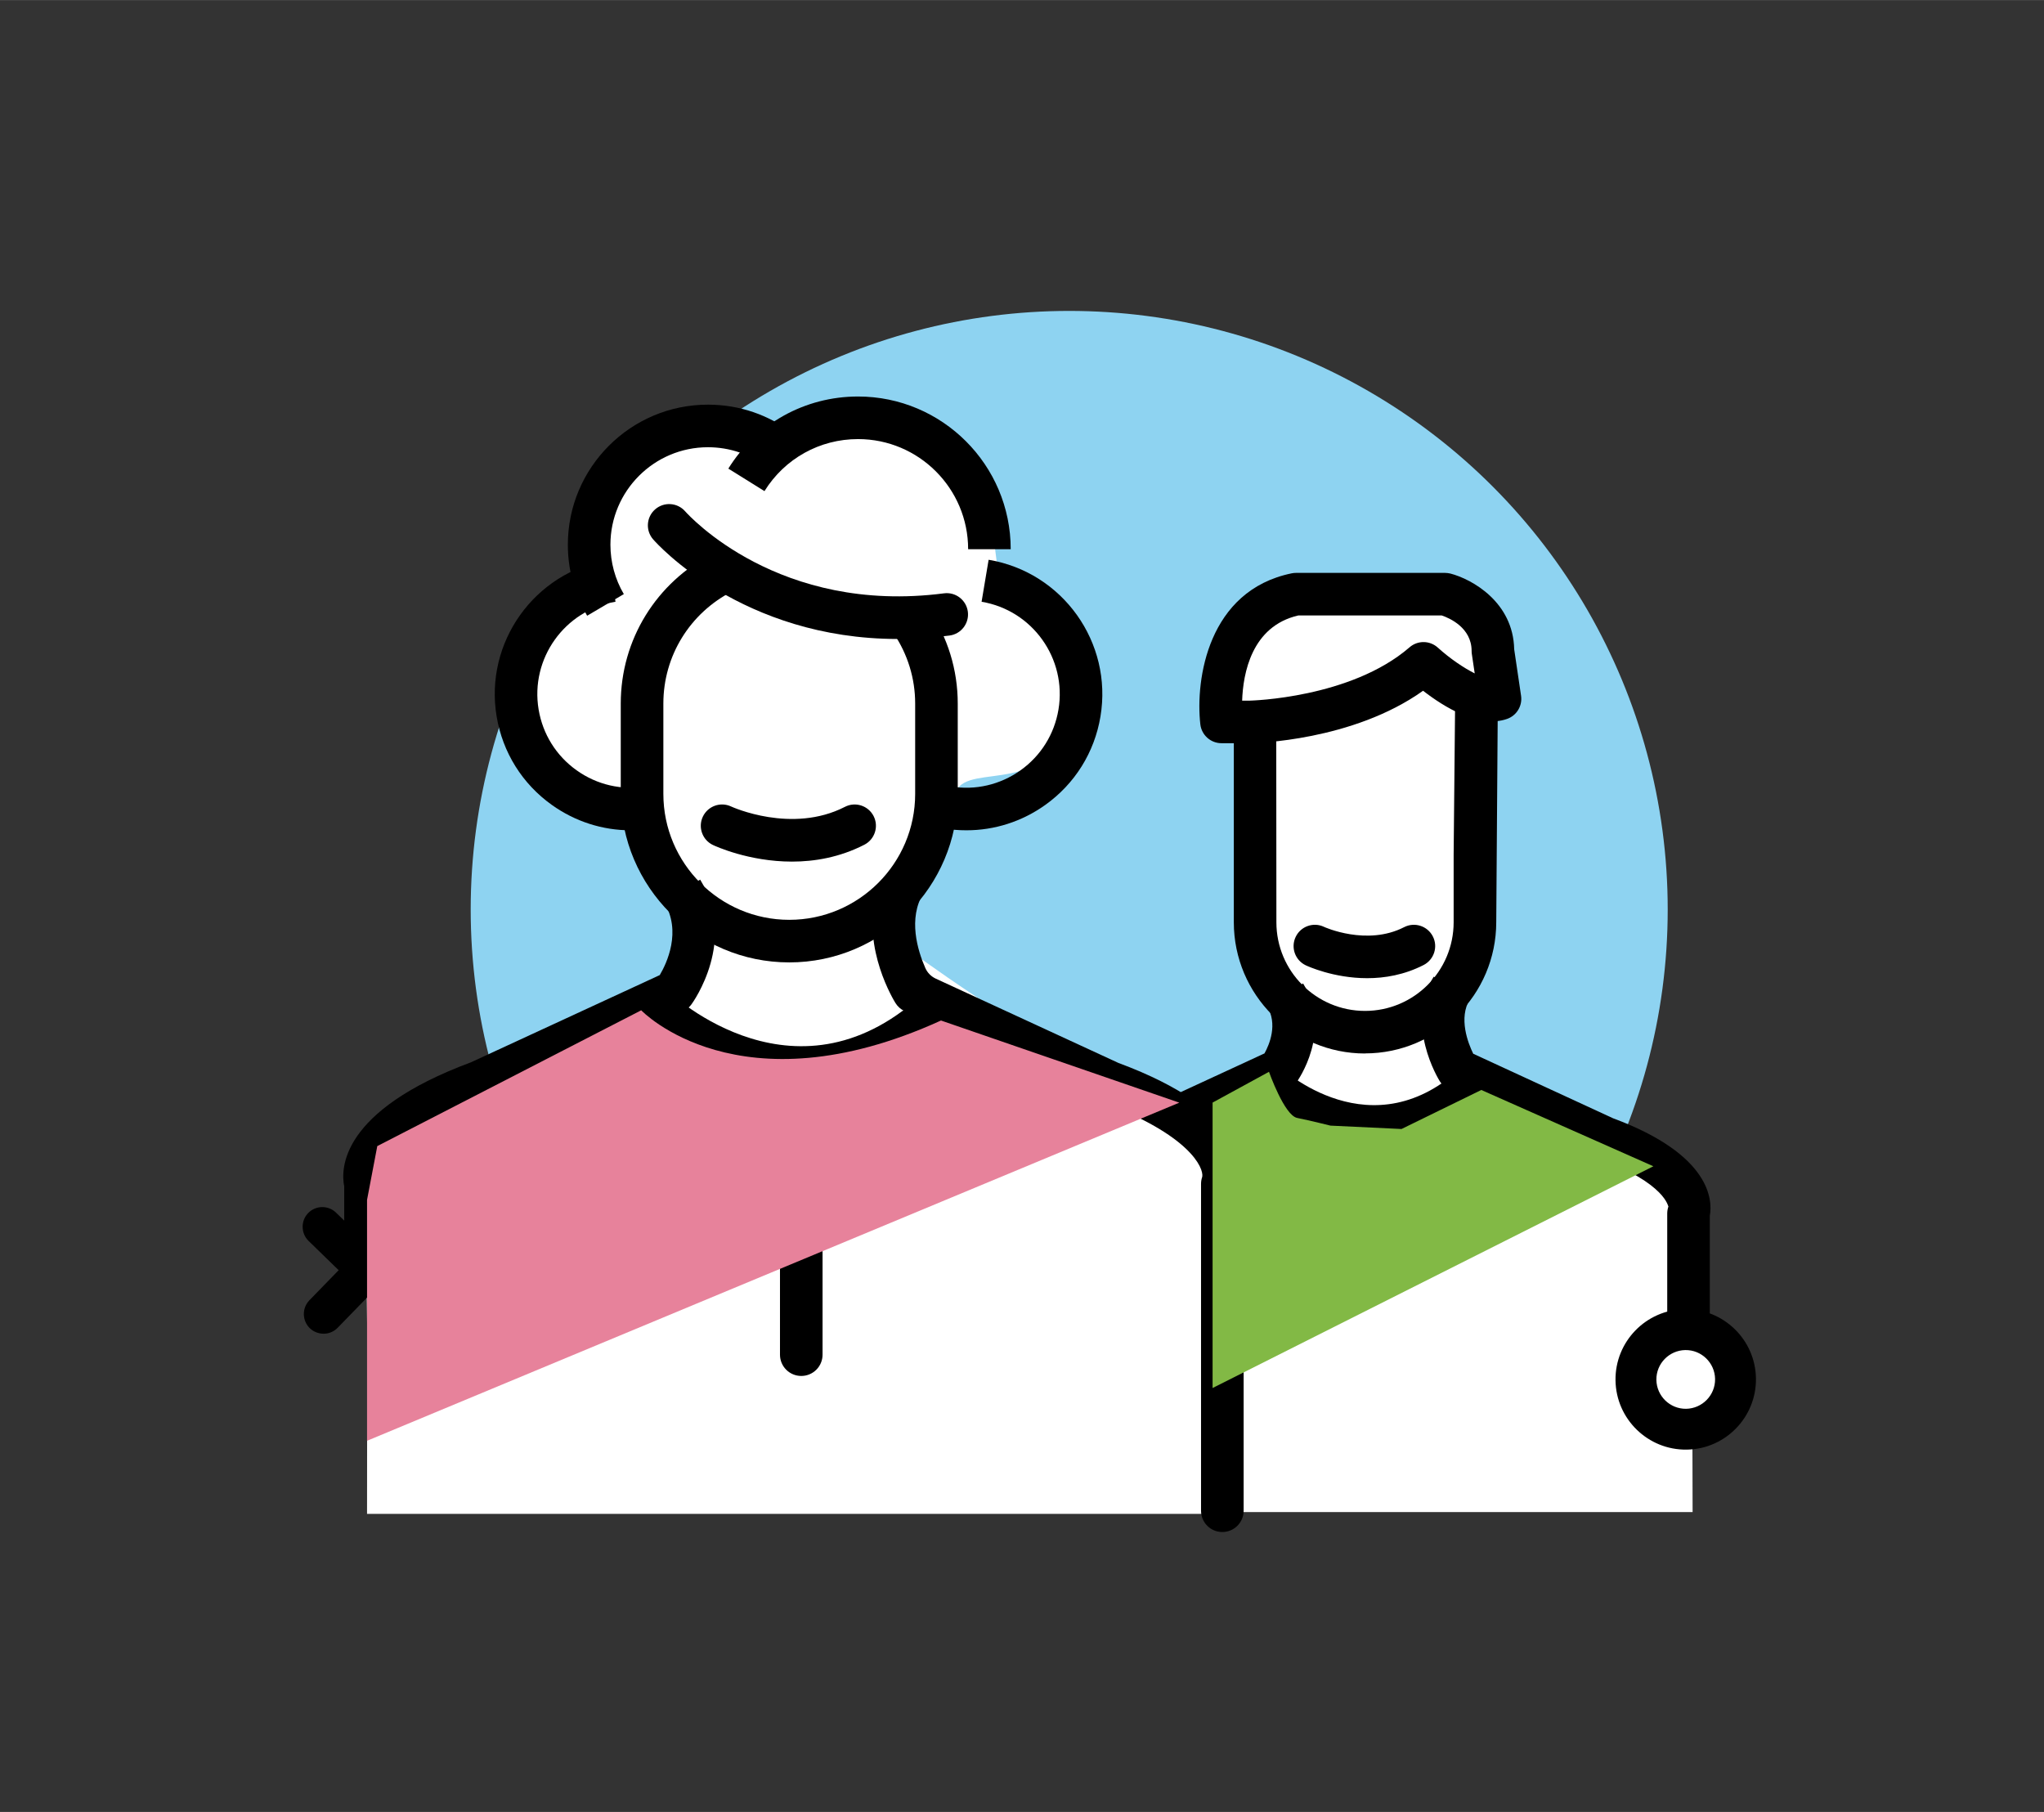 <?xml version="1.0" encoding="UTF-8" standalone="no"?>
<!-- Created with Inkscape (http://www.inkscape.org/) -->

<svg
   xmlns:dc="http://purl.org/dc/elements/1.1/"
   xmlns:cc="http://creativecommons.org/ns#"
   xmlns:rdf="http://www.w3.org/1999/02/22-rdf-syntax-ns#"
   xmlns:svg="http://www.w3.org/2000/svg"
   xmlns="http://www.w3.org/2000/svg"
   xmlns:sodipodi="http://sodipodi.sourceforge.net/DTD/sodipodi-0.dtd"
   xmlns:inkscape="http://www.inkscape.org/namespaces/inkscape"
   width="69.134"
   height="61.279"
   viewBox="0 0 18.292 16.213"
   version="1.1"
   id="svg12323"
   inkscape:version="0.92.1 r15371"
   sodipodi:docname="equipos.svg">
  <rect x="0" y="0" width="18.292" height="16.213" fill="#333333" stroke="none"/>
  <defs
     id="defs12317" />
  <sodipodi:namedview
     id="base"
     pagecolor="#ffffff"
     bordercolor="#666666"
     borderopacity="1.0"
     inkscape:pageopacity="0.0"
     inkscape:pageshadow="2"
     inkscape:zoom="0.35"
     inkscape:cx="35.602106"
     inkscape:cy="31.50904"
     inkscape:document-units="mm"
     inkscape:current-layer="layer1"
     showgrid="false"
     units="px"
     fit-margin-top="10"
     fit-margin-left="10"
     fit-margin-right="10"
     fit-margin-bottom="10"
     inkscape:window-width="1366"
     inkscape:window-height="709"
     inkscape:window-x="0"
     inkscape:window-y="0"
     inkscape:window-maximized="1" />
  <g
     inkscape:label="Capa 1"
     inkscape:groupmode="layer"
     id="layer1"
     transform="translate(61.202,-140.957)">
    <g
       transform="matrix(0.254,0,0,0.254,-198.346,-157.208)"
       id="g1758"
       style="stroke-width:1.042">
      <g
         id="g1752"
         style="stroke-width:1.042">
        <g
           id="g1730"
           style="stroke-width:1.042">
          <circle
             style="fill:#8ed3f1;stroke-width:1.042"
             cx="577.608"
             cy="1205.917"
             r="21.087"
             id="circle1674" />
          <g
             id="g1694"
             style="stroke-width:1.042">
            <path
               style="fill:#ffffff;stroke-width:1.042"
               inkscape:connector-curvature="0"
               d="m 576.925,1220.863 -0.045,-4.235 c 0,0 1.124,-2.148 4.681,-3.534 0.149,-0.059 0.303,-0.115 0.462,-0.171 3.921,-1.372 2.982,-1.349 2.982,-1.349 l 0.252,-1.984 -1.291,-2.761 c 0,0 0.137,-4.078 0.375,-6.479 0.091,-0.908 -2.267,-0.162 -1.083,-1.333 0,0 -0.501,-3.984 4.303,-1.827 0,0 2.437,-1.098 4.02,-0.393 1.443,0.644 -0.051,0.603 0.323,3.595 0,0 0.708,1.348 0.188,2.562 -1.029,2.401 0.294,3.402 -0.125,4.188 -0.502,0.942 -0.15,1.515 -1.438,2.25 l 0.904,1.57 8.109,4.473 0.03,11.71 h -16.575"
               id="path1676" />
            <g
               id="g1692"
               style="stroke-width:1.042">
              <path
                 inkscape:connector-curvature="0"
                 d="m 577.63,1218.609 h -1.5 v -1.899 c -0.099,-0.545 -0.047,-2.157 3.461,-3.46 l 4.897,-2.263 c 0.169,-0.305 0.483,-1.028 0.083,-1.679 l 1.277,-0.786 c 1.044,1.696 -0.185,3.421 -0.238,3.493 -0.075,0.104 -0.176,0.187 -0.292,0.24 l -5.152,2.378 c -2.572,0.958 -2.562,1.804 -2.561,1.812 0.028,0.081 0.024,0.096 0.024,0.182 v 1.982 z"
                 id="path1678"
                 style="stroke-width:1.042" />
              <path
                 inkscape:connector-curvature="0"
                 d="m 600.178,1222.684 h -1.5 v -6.056 c 0,-0.085 0.015,-0.17 0.043,-0.251 -0.021,0.039 -0.032,-0.795 -2.527,-1.721 l -5.205,-2.4 c -0.133,-0.062 -0.244,-0.159 -0.321,-0.283 -0.052,-0.082 -1.243,-2.022 -0.219,-3.688 l 1.278,0.786 c -0.413,0.67 -0.066,1.555 0.116,1.928 l 4.926,2.273 c 3.463,1.284 3.508,2.896 3.409,3.439 z"
                 id="path1680"
                 style="stroke-width:1.042" />
              <path
                 inkscape:connector-curvature="0"
                 d="m 588.356,1214.32 c -1.911,0 -3.566,-0.992 -4.447,-1.842 l 1.039,-1.081 c 0.136,0.128 3.344,3.113 6.571,10e-4 l 1.041,1.08 c -1.407,1.358 -2.868,1.842 -4.204,1.842 z"
                 id="path1682"
                 style="stroke-width:1.042" />
              <path
                 inkscape:connector-curvature="0"
                 d="m 588.03,1210.99 c -2.549,0 -4.622,-2.074 -4.622,-4.623 v -8.226 c 0.121,-1.091 0.729,-2.846 2.271,-3.056 0.033,-0.01 0.067,-0.01 0.101,-0.01 h 4.562 c 0.859,0.063 2.375,0.652 2.375,2.438 l -0.063,8.851 c -10e-4,2.549 -2.074,4.623 -4.624,4.623 z m -2.189,-14.411 c -0.627,0.132 -0.9,1.33 -0.939,1.651 l 0.006,8.137 c 0,1.722 1.4,3.123 3.122,3.123 1.723,0 3.123,-1.401 3.123,-3.123 v -2.378 c 0,0 0,0 0,0 l 0.063,-6.477 c 0,-0.779 -0.719,-0.911 -0.939,-0.933 z"
                 id="path1684"
                 style="stroke-width:1.042" />
              <rect
                 x="587.597"
                 y="1215.042"
                 width="1.5"
                 height="0.86"
                 id="rect1686"
                 style="stroke-width:1.042" />
              <rect
                 x="587.597"
                 y="1218.042"
                 width="1.5"
                 height="0.86"
                 id="rect1688"
                 style="stroke-width:1.042" />
              <path
                 inkscape:connector-curvature="0"
                 d="m 588.106,1208.337 c -1.187,0 -2.106,-0.427 -2.164,-0.454 -0.374,-0.178 -0.534,-0.625 -0.355,-1 0.177,-0.373 0.624,-0.531 0.995,-0.356 v 0 c 0.016,0.01 1.513,0.687 2.827,0.012 0.368,-0.189 0.82,-0.044 1.01,0.324 0.19,0.368 0.044,0.82 -0.324,1.01 -0.68,0.348 -1.371,0.464 -1.989,0.464 z"
                 id="path1690"
                 style="stroke-width:1.042" />
            </g>
          </g>
          <g
             id="g1722"
             style="stroke-width:1.042">
            <path
               style="fill:#ffffff;stroke-width:1.042"
               inkscape:connector-curvature="0"
               d="m 552.875,1220.843 -0.061,-5.671 c 0,0 1.506,-2.876 6.267,-4.731 0.2,-0.078 0.406,-0.154 0.618,-0.229 5.25,-1.838 3.993,-1.806 3.993,-1.806 l 0.338,-2.657 -2.428,-3.937 c 0,0 -6.759,-1.903 -0.984,-7.612 0,0 0.065,-7.94 6.497,-5.054 0,0 3.261,-1.47 5.381,-0.524 1.933,0.861 2.059,1.047 2.559,5.053 0,0 3.781,3.559 3.085,5.185 -1.378,3.215 -3.968,1.836 -4.528,2.887 -0.673,1.262 -0.531,2.481 -2.254,3.466 l 0.941,2.375 c 0,0 6.081,4.455 10.121,5.705 l 0.385,2.812 0.427,11.104 h -30.363"
               id="path1696" />
            <g
               id="g1720"
               style="stroke-width:1.042">
              <path
                 inkscape:connector-curvature="0"
                 d="m 553.565,1218.236 h -1.5 v -2.562 c -0.126,-0.617 -0.142,-2.663 4.469,-4.375 l 6.648,-3.071 c 0.237,-0.4 0.788,-1.536 0.147,-2.577 l 1.277,-0.786 c 1.31,2.128 -0.24,4.304 -0.308,4.395 -0.075,0.104 -0.176,0.187 -0.292,0.24 l -6.898,3.184 c -3.145,1.171 -3.643,2.341 -3.573,2.694 0.028,0.081 0.029,0.12 0.029,0.206 v 2.652 z"
                 id="path1698"
                 style="stroke-width:1.042" />
              <path
                 inkscape:connector-curvature="0"
                 d="m 583.003,1227.848 v 0 c -0.415,0 -0.75,-0.335 -0.75,-0.75 v -11.515 c 0,-0.086 0.015,-0.171 0.043,-0.252 0.056,-0.308 -0.442,-1.478 -3.534,-2.627 l -6.951,-3.205 c -0.133,-0.062 -0.245,-0.159 -0.322,-0.283 -0.056,-0.089 -1.177,-1.916 -0.685,-3.756 0.132,-0.492 0.693,-0.729 1.128,-0.463 l 0.544,0.335 c -0.556,0.902 -0.207,2.032 0.062,2.645 0.074,0.169 0.205,0.301 0.373,0.378 l 6.427,2.966 c 4.564,1.693 4.542,3.737 4.416,4.354 v 11.423 c -10e-4,0.415 -0.337,0.75 -0.751,0.75 z"
                 id="path1700"
                 style="stroke-width:1.042" />
              <path
                 inkscape:connector-curvature="0"
                 d="m 568.24,1212.236 c -3.302,0 -5.801,-2.355 -5.838,-2.392 l 1.039,-1.08 c 0.188,0.179 4.648,4.341 9.149,0 l 1.041,1.079 c -1.859,1.795 -3.727,2.392 -5.391,2.392 z"
                 id="path1702"
                 style="stroke-width:1.042" />
              <path
                 inkscape:connector-curvature="0"
                 d="m 567.744,1207.781 c -3.273,0 -5.936,-2.663 -5.936,-5.936 v -3.184 c 0,-2.243 1.249,-4.271 3.259,-5.294 l 0.68,1.337 c -1.504,0.766 -2.438,2.281 -2.438,3.957 v 3.184 c 0,2.445 1.99,4.436 4.436,4.436 2.446,0 4.436,-1.99 4.436,-4.436 v -3.184 c 0,-0.885 -0.264,-1.74 -0.761,-2.475 l 1.242,-0.841 c 0.666,0.983 1.019,2.13 1.019,3.315 v 3.184 c -0.002,3.274 -2.665,5.937 -5.937,5.937 z"
                 id="path1704"
                 style="stroke-width:1.042" />
              <path
                 inkscape:connector-curvature="0"
                 d="m 571.572,1196.387 c -5.489,0 -8.486,-3.352 -8.623,-3.509 -0.273,-0.312 -0.241,-0.785 0.071,-1.058 0.311,-0.272 0.784,-0.241 1.057,0.07 0.139,0.156 3.307,3.642 9.119,2.889 0.41,-0.054 0.787,0.236 0.841,0.647 0.053,0.411 -0.237,0.787 -0.647,0.84 -0.634,0.083 -1.24,0.121 -1.818,0.121 z"
                 id="path1706"
                 style="stroke-width:1.042" />
              <path
                 inkscape:connector-curvature="0"
                 d="m 562.156,1203.127 c -0.99,0 -1.953,-0.307 -2.776,-0.894 -1.043,-0.744 -1.733,-1.851 -1.945,-3.114 -0.437,-2.609 1.332,-5.087 3.941,-5.523 l 0.247,1.479 c -1.793,0.3 -3.009,2.003 -2.709,3.797 0.146,0.868 0.62,1.629 1.338,2.141 0.717,0.512 1.591,0.714 2.459,0.568 l 0.247,1.479 c -0.268,0.045 -0.536,0.067 -0.802,0.067 z"
                 id="path1708"
                 style="stroke-width:1.042" />
              <path
                 inkscape:connector-curvature="0"
                 d="m 573.988,1203.127 c -0.267,0 -0.534,-0.021 -0.802,-0.066 l 0.247,-1.479 c 0.868,0.146 1.742,-0.057 2.46,-0.568 0.717,-0.512 1.192,-1.272 1.337,-2.141 0.3,-1.794 -0.915,-3.497 -2.709,-3.797 l 0.248,-1.479 c 2.609,0.437 4.377,2.914 3.94,5.523 -0.211,1.264 -0.902,2.37 -1.945,3.114 -0.822,0.586 -1.786,0.893 -2.776,0.893 z"
                 id="path1710"
                 style="stroke-width:1.042" />
              <path
                 inkscape:connector-curvature="0"
                 d="m 560.624,1195.568 c -0.445,-0.756 -0.68,-1.62 -0.68,-2.501 0,-2.721 2.213,-4.935 4.935,-4.935 1.108,0 2.156,0.359 3.029,1.039 l -0.922,1.184 c -0.607,-0.473 -1.336,-0.723 -2.107,-0.723 -1.895,0 -3.435,1.541 -3.435,3.435 0,0.613 0.163,1.215 0.472,1.739 z"
                 id="path1712"
                 style="stroke-width:1.042" />
              <path
                 inkscape:connector-curvature="0"
                 d="m 575.547,1193.224 h -1.5 c 0,-2.14 -1.74,-3.879 -3.879,-3.879 -1.35,0 -2.582,0.685 -3.297,1.833 l -1.273,-0.793 c 0.99,-1.591 2.698,-2.54 4.57,-2.54 2.966,0 5.379,2.413 5.379,5.379 z"
                 id="path1714"
                 style="stroke-width:1.042" />
              <path
                 inkscape:connector-curvature="0"
                 d="m 568.168,1222.35 v 0 c -0.415,0 -0.75,-0.335 -0.75,-0.75 v -7.391 c 0,-0.414 0.335,-0.75 0.75,-0.75 v 0 c 0.414,0 0.75,0.336 0.75,0.75 v 7.391 c 0,0.415 -0.335,0.75 -0.75,0.75 z"
                 id="path1716"
                 style="stroke-width:1.042" />
              <path
                 inkscape:connector-curvature="0"
                 d="m 567.841,1204.23 c -1.526,0 -2.711,-0.55 -2.785,-0.585 -0.374,-0.178 -0.533,-0.626 -0.355,-1 0.178,-0.373 0.623,-0.532 0.997,-0.356 0.038,0.018 2.14,0.971 4.008,0.012 0.368,-0.19 0.82,-0.044 1.01,0.324 0.188,0.368 0.044,0.82 -0.325,1.01 -0.871,0.447 -1.757,0.595 -2.55,0.595 z"
                 id="path1718"
                 style="stroke-width:1.042" />
            </g>
          </g>
          <g
             id="g1728"
             style="stroke-width:1.042">
            <path
               style="fill:#ffffff;stroke-width:1.042"
               inkscape:connector-curvature="0"
               d="m 592.787,1198.496 c -0.951,0.334 -2.695,-1.25 -2.695,-1.25 -2.316,2.007 -6.117,2.062 -6.117,2.062 h -1 c 0,0 -0.438,-3.875 2.625,-4.5 h 5.25 c 0,0 1.688,0.438 1.688,2 z"
               id="path1724" />
            <path
               inkscape:connector-curvature="0"
               d="m 582.974,1200.059 c -0.382,0 -0.703,-0.287 -0.746,-0.666 -0.178,-1.576 0.267,-4.716 3.221,-5.319 0.05,-0.01 0.1,-0.015 0.15,-0.015 h 5.25 c 0.063,0 0.126,0.01 0.188,0.023 0.77,0.199 2.215,1.012 2.249,2.667 l 0.242,1.637 c 0.053,0.355 -0.153,0.698 -0.492,0.817 -0.989,0.348 -2.228,-0.423 -2.96,-0.992 -2.486,1.773 -5.936,1.845 -6.091,1.848 z m 0.727,-1.5 h 0.273 c 0.023,-10e-4 3.55,-0.081 5.627,-1.88 0.286,-0.248 0.713,-0.243 0.994,0.012 0.437,0.395 0.918,0.717 1.3,0.909 l -0.101,-0.682 c -0.006,-0.036 -0.008,-0.073 -0.008,-0.109 0,-0.82 -0.778,-1.157 -1.05,-1.25 h -5.058 c -1.647,0.379 -1.945,2.048 -1.977,3 z"
               id="path1726"
               style="stroke-width:1.042" />
          </g>
        </g>
        <g
           id="g1736"
           style="stroke-width:1.042">
          <path
             style="fill:#ffffff;stroke-width:1.042"
             inkscape:connector-curvature="0"
             d="m 600.692,1221.298 c 1.233,1.783 -0.682,3.752 -2.497,2.568 -0.089,-0.058 -0.168,-0.135 -0.229,-0.222 -1.233,-1.782 0.682,-3.752 2.498,-2.567 0.088,0.058 0.168,0.135 0.228,0.221 z"
             id="path1732" />
          <path
             inkscape:connector-curvature="0"
             d="m 599.364,1224.945 c -1.363,0.02 -2.489,-1.075 -2.508,-2.439 -0.02,-1.364 1.075,-2.49 2.438,-2.509 1.365,-0.02 2.491,1.075 2.51,2.439 0.02,1.365 -1.075,2.491 -2.44,2.509 z m -0.049,-3.507 c -0.57,0.01 -1.027,0.478 -1.019,1.048 0.008,0.57 0.477,1.028 1.047,1.021 0.57,-0.01 1.029,-0.479 1.021,-1.049 -0.008,-0.571 -0.479,-1.029 -1.049,-1.02 z"
             id="path1734"
             style="stroke-width:1.042" />
        </g>
        <g
           id="g1750"
           style="stroke-width:1.042">
          <g
             id="g1742"
             style="stroke-width:1.042">
            <line
               style="fill:#ffffff;stroke-width:1.042"
               x1="551.293"
               y1="1217.094"
               x2="554.412"
               y2="1220.126"
               id="line1738" />
            <path
               inkscape:connector-curvature="0"
               d="m 554.42,1220.82 c -0.177,0 -0.357,-0.063 -0.495,-0.197 l -3.117,-3.031 c -0.272,-0.268 -0.278,-0.707 -0.013,-0.981 0.267,-0.274 0.708,-0.281 0.982,-0.014 l 3.117,3.032 c 0.273,0.267 0.279,0.706 0.014,0.98 -0.133,0.138 -0.311,0.208 -0.488,0.211 z"
               id="path1740"
               style="stroke-width:1.042" />
          </g>
          <g
             id="g1748"
             style="stroke-width:1.042">
            <line
               style="fill:#ffffff;stroke-width:1.042"
               x1="554.369"
               y1="1217.051"
               x2="551.336"
               y2="1220.169"
               id="line1744" />
            <path
               inkscape:connector-curvature="0"
               d="m 551.346,1220.862 c -0.178,0 -0.357,-0.062 -0.495,-0.196 -0.272,-0.268 -0.279,-0.706 -0.014,-0.981 l 3.032,-3.117 c 0.267,-0.274 0.708,-0.28 0.983,-0.014 0.272,0.268 0.279,0.707 0.014,0.981 l -3.032,3.117 c -0.133,0.138 -0.311,0.208 -0.488,0.21 z"
               id="path1746"
               style="stroke-width:1.042" />
          </g>
        </g>
      </g>
      <path
         style="fill:#e7829b;stroke-width:1.042"
         inkscape:connector-curvature="0"
         d="m 552.869,1216.148 0.361,-1.896 9.299,-4.784 c 0,0 3.431,3.61 10.562,0.36 l 8.396,2.894 -28.618,11.912 z"
         id="path1754" />
      <path
         style="fill:#82b945;stroke-width:1.042"
         inkscape:connector-curvature="0"
         d="m 582.661,1212.719 1.986,-1.084 c 0,0 0.541,1.535 0.993,1.625 0.451,0.091 1.173,0.271 1.173,0.271 l 2.503,0.119 2.812,-1.375 6.062,2.688 -15.53,7.812 v -10.056 z"
         id="path1756" />
    </g>
  </g>
</svg>
